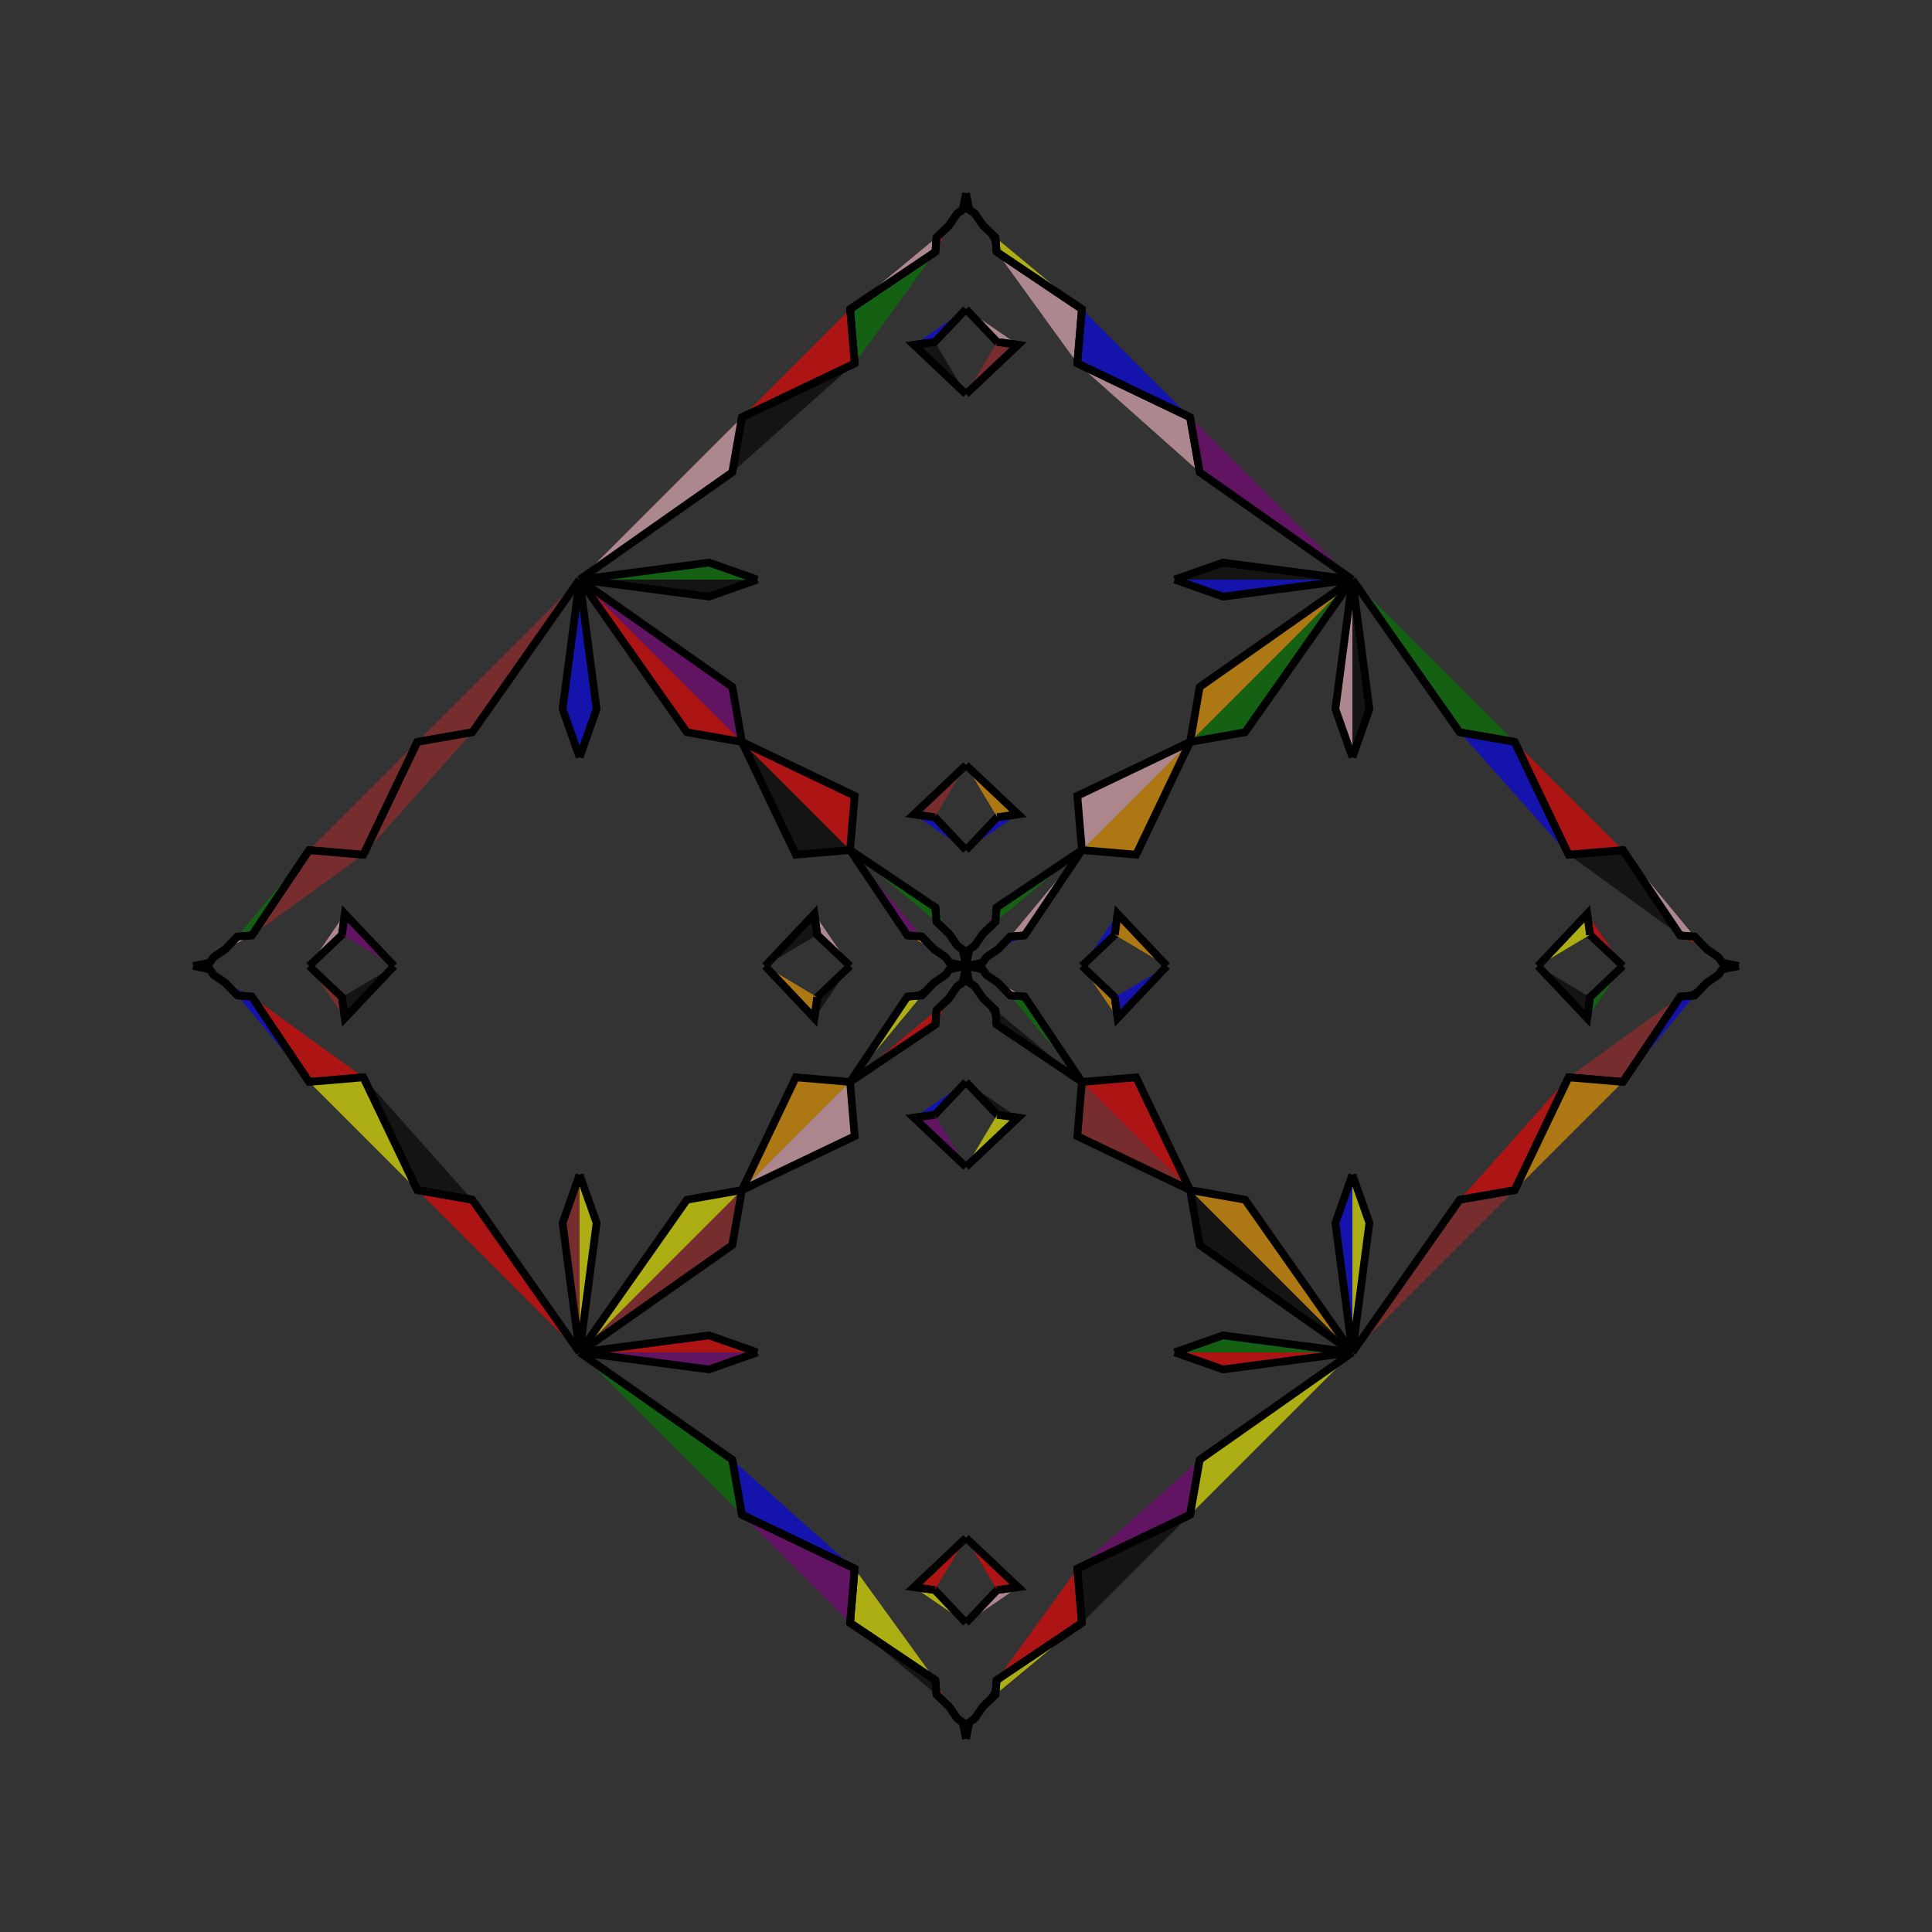 <?xml version="1.0" encoding="UTF-8"?>
<svg xmlns="http://www.w3.org/2000/svg" xmlns:xlink="http://www.w3.org/1999/xlink"
     width="250" height="250" viewBox="-125.0 -125.0 250 250">
<rect x="-125.0" y="-125.0" width="250" height="250" fill="#333333" stroke="none"/>
<defs>
</defs>
<path d="M14.405,77.982 L15.0,85.0 L3.957,92.42" fill="red" fill-opacity="0.6" stroke="black" stroke-width="1" />
<path d="M14.405,-77.982 L15.0,-85.0 L3.957,-92.42" fill="pink" fill-opacity="0.6" stroke="black" stroke-width="1" />
<path d="M15.0,-0.0 L19.257,-4.038 L19.621,-6.751" fill="blue" fill-opacity="0.6" stroke="black" stroke-width="1" />
<path d="M15.0,-0.0 L19.257,4.038 L19.621,6.751" fill="orange" fill-opacity="0.6" stroke="black" stroke-width="1" />
<path d="M19.257,-4.038 L19.621,-6.751 L26.0,-0.0" fill="orange" fill-opacity="0.6" stroke="black" stroke-width="1" />
<path d="M19.257,4.038 L19.621,6.751 L26.0,-0.0" fill="blue" fill-opacity="0.6" stroke="black" stroke-width="1" />
<path d="M50.0,-27.0 L47.798,-33.255 L50.0,-50.0" fill="pink" fill-opacity="0.6" stroke="black" stroke-width="1" />
<path d="M50.0,27.0 L47.798,33.255 L50.0,50.0" fill="blue" fill-opacity="0.6" stroke="black" stroke-width="1" />
<path d="M50.0,-50.0 L36.111,-30.243 L29.0,-29.0" fill="green" fill-opacity="0.6" stroke="black" stroke-width="1" />
<path d="M50.0,50.0 L36.111,30.243 L29.0,29.0" fill="orange" fill-opacity="0.6" stroke="black" stroke-width="1" />
<path d="M30.243,63.889 L29.0,71.0 L14.405,77.982" fill="purple" fill-opacity="0.6" stroke="black" stroke-width="1" />
<path d="M30.243,-63.889 L29.0,-71.0 L14.405,-77.982" fill="pink" fill-opacity="0.6" stroke="black" stroke-width="1" />
<path d="M29.0,-29.0 L22.018,-14.405 L15.0,-15.0" fill="orange" fill-opacity="0.6" stroke="black" stroke-width="1" />
<path d="M29.0,29.0 L22.018,14.405 L15.0,15.0" fill="red" fill-opacity="0.6" stroke="black" stroke-width="1" />
<path d="M15.0,-15.0 L7.58,-3.957 L5.725,-3.812" fill="pink" fill-opacity="0.6" stroke="black" stroke-width="1" />
<path d="M15.0,15.0 L7.58,3.957 L5.725,3.812" fill="green" fill-opacity="0.6" stroke="black" stroke-width="1" />
<path d="M7.58,-3.957 L5.725,-3.812 L4.144,-2.169" fill="blue" fill-opacity="0.6" stroke="black" stroke-width="1" />
<path d="M7.58,3.957 L5.725,3.812 L4.144,2.169" fill="pink" fill-opacity="0.6" stroke="black" stroke-width="1" />
<path d="M5.725,-3.812 L4.144,-2.169 L2.641,-1.15" fill="green" fill-opacity="0.6" stroke="black" stroke-width="1" />
<path d="M5.725,3.812 L4.144,2.169 L2.641,1.15" fill="orange" fill-opacity="0.6" stroke="black" stroke-width="1" />
<path d="M4.144,-2.169 L2.641,-1.15 L2.139,-0.431" fill="yellow" fill-opacity="0.6" stroke="black" stroke-width="1" />
<path d="M4.144,2.169 L2.641,1.15 L2.139,0.431" fill="purple" fill-opacity="0.6" stroke="black" stroke-width="1" />
<path d="M2.641,-1.15 L2.139,-0.431 L0.0,-0.0" fill="green" fill-opacity="0.6" stroke="black" stroke-width="1" />
<path d="M2.641,1.15 L2.139,0.431 L0.0,-0.0" fill="brown" fill-opacity="0.6" stroke="black" stroke-width="1" />
<path d="M-14.405,77.982 L-15.0,85.0 L-3.957,92.42" fill="yellow" fill-opacity="0.6" stroke="black" stroke-width="1" />
<path d="M-14.405,-77.982 L-15.0,-85.0 L-3.957,-92.42" fill="green" fill-opacity="0.6" stroke="black" stroke-width="1" />
<path d="M-15.0,-0.0 L-19.257,-4.038 L-19.621,-6.751" fill="pink" fill-opacity="0.6" stroke="black" stroke-width="1" />
<path d="M-15.0,-0.0 L-19.257,4.038 L-19.621,6.751" fill="black" fill-opacity="0.6" stroke="black" stroke-width="1" />
<path d="M-19.257,-4.038 L-19.621,-6.751 L-26.0,-0.0" fill="black" fill-opacity="0.6" stroke="black" stroke-width="1" />
<path d="M-19.257,4.038 L-19.621,6.751 L-26.0,-0.0" fill="orange" fill-opacity="0.6" stroke="black" stroke-width="1" />
<path d="M-50.0,-27.0 L-47.798,-33.255 L-50.0,-50.0" fill="blue" fill-opacity="0.6" stroke="black" stroke-width="1" />
<path d="M-50.0,27.0 L-47.798,33.255 L-50.0,50.0" fill="yellow" fill-opacity="0.6" stroke="black" stroke-width="1" />
<path d="M-50.0,-50.0 L-36.111,-30.243 L-29.0,-29.0" fill="red" fill-opacity="0.6" stroke="black" stroke-width="1" />
<path d="M-50.0,50.0 L-36.111,30.243 L-29.0,29.0" fill="yellow" fill-opacity="0.6" stroke="black" stroke-width="1" />
<path d="M-30.243,63.889 L-29.0,71.0 L-14.405,77.982" fill="blue" fill-opacity="0.6" stroke="black" stroke-width="1" />
<path d="M-30.243,-63.889 L-29.0,-71.0 L-14.405,-77.982" fill="black" fill-opacity="0.6" stroke="black" stroke-width="1" />
<path d="M-29.0,-29.0 L-22.018,-14.405 L-15.0,-15.0" fill="black" fill-opacity="0.6" stroke="black" stroke-width="1" />
<path d="M-29.0,29.0 L-22.018,14.405 L-15.0,15.0" fill="orange" fill-opacity="0.6" stroke="black" stroke-width="1" />
<path d="M-15.0,-15.0 L-7.58,-3.957 L-5.725,-3.812" fill="purple" fill-opacity="0.6" stroke="black" stroke-width="1" />
<path d="M-15.0,15.0 L-7.58,3.957 L-5.725,3.812" fill="yellow" fill-opacity="0.6" stroke="black" stroke-width="1" />
<path d="M-7.58,-3.957 L-5.725,-3.812 L-4.144,-2.169" fill="orange" fill-opacity="0.6" stroke="black" stroke-width="1" />
<path d="M-7.58,3.957 L-5.725,3.812 L-4.144,2.169" fill="black" fill-opacity="0.6" stroke="black" stroke-width="1" />
<path d="M-5.725,-3.812 L-4.144,-2.169 L-2.641,-1.15" fill="black" fill-opacity="0.6" stroke="black" stroke-width="1" />
<path d="M-5.725,3.812 L-4.144,2.169 L-2.641,1.15" fill="pink" fill-opacity="0.6" stroke="black" stroke-width="1" />
<path d="M-4.144,-2.169 L-2.641,-1.15 L-2.139,-0.431" fill="yellow" fill-opacity="0.6" stroke="black" stroke-width="1" />
<path d="M-4.144,2.169 L-2.641,1.15 L-2.139,0.431" fill="black" fill-opacity="0.6" stroke="black" stroke-width="1" />
<path d="M-2.641,-1.15 L-2.139,-0.431 L0.0,-0.0" fill="red" fill-opacity="0.6" stroke="black" stroke-width="1" />
<path d="M-2.641,1.15 L-2.139,0.431 L0.0,-0.0" fill="green" fill-opacity="0.6" stroke="black" stroke-width="1" />
<path d="M77.982,14.405 L85.0,15.0 L92.42,3.957" fill="brown" fill-opacity="0.6" stroke="black" stroke-width="1" />
<path d="M77.982,-14.405 L85.0,-15.0 L92.42,-3.957" fill="black" fill-opacity="0.6" stroke="black" stroke-width="1" />
<path d="M85.0,-0.0 L80.743,4.038 L80.379,6.751" fill="green" fill-opacity="0.6" stroke="black" stroke-width="1" />
<path d="M85.0,-0.0 L80.743,-4.038 L80.379,-6.751" fill="red" fill-opacity="0.6" stroke="black" stroke-width="1" />
<path d="M80.743,4.038 L80.379,6.751 L74.0,-0.0" fill="black" fill-opacity="0.6" stroke="black" stroke-width="1" />
<path d="M80.743,-4.038 L80.379,-6.751 L74.0,-0.0" fill="yellow" fill-opacity="0.6" stroke="black" stroke-width="1" />
<path d="M50.0,27.0 L52.202,33.255 L50.0,50.0" fill="yellow" fill-opacity="0.6" stroke="black" stroke-width="1" />
<path d="M50.0,-27.0 L52.202,-33.255 L50.0,-50.0" fill="black" fill-opacity="0.6" stroke="black" stroke-width="1" />
<path d="M50.0,50.0 L63.889,30.243 L71.0,29.0" fill="brown" fill-opacity="0.6" stroke="black" stroke-width="1" />
<path d="M50.0,-50.0 L63.889,-30.243 L71.0,-29.0" fill="green" fill-opacity="0.6" stroke="black" stroke-width="1" />
<path d="M63.889,30.243 L71.0,29.0 L77.982,14.405" fill="red" fill-opacity="0.6" stroke="black" stroke-width="1" />
<path d="M63.889,-30.243 L71.0,-29.0 L77.982,-14.405" fill="blue" fill-opacity="0.6" stroke="black" stroke-width="1" />
<path d="M71.0,29.0 L77.982,14.405 L85.0,15.0" fill="orange" fill-opacity="0.6" stroke="black" stroke-width="1" />
<path d="M71.0,-29.0 L77.982,-14.405 L85.0,-15.0" fill="red" fill-opacity="0.6" stroke="black" stroke-width="1" />
<path d="M85.0,15.0 L92.42,3.957 L94.275,3.812" fill="blue" fill-opacity="0.6" stroke="black" stroke-width="1" />
<path d="M85.0,-15.0 L92.42,-3.957 L94.275,-3.812" fill="pink" fill-opacity="0.6" stroke="black" stroke-width="1" />
<path d="M92.42,3.957 L94.275,3.812 L95.856,2.169" fill="black" fill-opacity="0.6" stroke="black" stroke-width="1" />
<path d="M92.42,-3.957 L94.275,-3.812 L95.856,-2.169" fill="red" fill-opacity="0.6" stroke="black" stroke-width="1" />
<path d="M94.275,3.812 L95.856,2.169 L97.359,1.15" fill="orange" fill-opacity="0.6" stroke="black" stroke-width="1" />
<path d="M94.275,-3.812 L95.856,-2.169 L97.359,-1.15" fill="blue" fill-opacity="0.6" stroke="black" stroke-width="1" />
<path d="M95.856,2.169 L97.359,1.15 L97.861,0.431" fill="brown" fill-opacity="0.6" stroke="black" stroke-width="1" />
<path d="M95.856,-2.169 L97.359,-1.15 L97.861,-0.431" fill="purple" fill-opacity="0.6" stroke="black" stroke-width="1" />
<path d="M97.359,1.15 L97.861,0.431 L100.0,-0.0" fill="green" fill-opacity="0.6" stroke="black" stroke-width="1" />
<path d="M97.359,-1.15 L97.861,-0.431 L100.0,-0.0" fill="pink" fill-opacity="0.6" stroke="black" stroke-width="1" />
<path d="M0.0,-15.0 L4.038,-19.257 L6.751,-19.621" fill="blue" fill-opacity="0.6" stroke="black" stroke-width="1" />
<path d="M0.0,15.0 L4.038,19.257 L6.751,19.621" fill="black" fill-opacity="0.6" stroke="black" stroke-width="1" />
<path d="M0.0,85.0 L4.038,80.743 L6.751,80.379" fill="pink" fill-opacity="0.6" stroke="black" stroke-width="1" />
<path d="M0.0,-85.0 L4.038,-80.743 L6.751,-80.379" fill="pink" fill-opacity="0.6" stroke="black" stroke-width="1" />
<path d="M4.038,-19.257 L6.751,-19.621 L0.0,-26.0" fill="orange" fill-opacity="0.6" stroke="black" stroke-width="1" />
<path d="M4.038,19.257 L6.751,19.621 L0.0,26.0" fill="yellow" fill-opacity="0.6" stroke="black" stroke-width="1" />
<path d="M4.038,80.743 L6.751,80.379 L0.0,74.0" fill="red" fill-opacity="0.6" stroke="black" stroke-width="1" />
<path d="M4.038,-80.743 L6.751,-80.379 L0.0,-74.0" fill="brown" fill-opacity="0.6" stroke="black" stroke-width="1" />
<path d="M27.0,-50.0 L33.255,-47.798 L50.0,-50.0" fill="blue" fill-opacity="0.6" stroke="black" stroke-width="1" />
<path d="M27.0,50.0 L33.255,47.798 L50.0,50.0" fill="green" fill-opacity="0.6" stroke="black" stroke-width="1" />
<path d="M27.0,50.0 L33.255,52.202 L50.0,50.0" fill="red" fill-opacity="0.6" stroke="black" stroke-width="1" />
<path d="M27.0,-50.0 L33.255,-52.202 L50.0,-50.0" fill="black" fill-opacity="0.6" stroke="black" stroke-width="1" />
<path d="M50.0,-50.0 L30.243,-36.111 L29.0,-29.0" fill="orange" fill-opacity="0.6" stroke="black" stroke-width="1" />
<path d="M50.0,50.0 L30.243,36.111 L29.0,29.0" fill="black" fill-opacity="0.6" stroke="black" stroke-width="1" />
<path d="M50.0,50.0 L30.243,63.889 L29.0,71.0" fill="yellow" fill-opacity="0.6" stroke="black" stroke-width="1" />
<path d="M50.0,-50.0 L30.243,-63.889 L29.0,-71.0" fill="purple" fill-opacity="0.6" stroke="black" stroke-width="1" />
<path d="M29.0,-29.0 L14.405,-22.018 L15.0,-15.0" fill="pink" fill-opacity="0.6" stroke="black" stroke-width="1" />
<path d="M29.0,29.0 L14.405,22.018 L15.0,15.0" fill="brown" fill-opacity="0.6" stroke="black" stroke-width="1" />
<path d="M29.0,71.0 L14.405,77.982 L15.0,85.0" fill="black" fill-opacity="0.6" stroke="black" stroke-width="1" />
<path d="M29.0,-71.0 L14.405,-77.982 L15.0,-85.0" fill="blue" fill-opacity="0.6" stroke="black" stroke-width="1" />
<path d="M15.0,-15.0 L3.957,-7.58 L3.812,-5.725" fill="green" fill-opacity="0.6" stroke="black" stroke-width="1" />
<path d="M15.0,15.0 L3.957,7.58 L3.812,5.725" fill="black" fill-opacity="0.6" stroke="black" stroke-width="1" />
<path d="M15.0,85.0 L3.957,92.42 L3.812,94.275" fill="yellow" fill-opacity="0.6" stroke="black" stroke-width="1" />
<path d="M15.0,-85.0 L3.957,-92.42 L3.812,-94.275" fill="yellow" fill-opacity="0.6" stroke="black" stroke-width="1" />
<path d="M3.957,-7.58 L3.812,-5.725 L2.169,-4.144" fill="purple" fill-opacity="0.6" stroke="black" stroke-width="1" />
<path d="M3.957,7.58 L3.812,5.725 L2.169,4.144" fill="black" fill-opacity="0.6" stroke="black" stroke-width="1" />
<path d="M3.957,92.42 L3.812,94.275 L2.169,95.856" fill="black" fill-opacity="0.6" stroke="black" stroke-width="1" />
<path d="M3.957,-92.42 L3.812,-94.275 L2.169,-95.856" fill="black" fill-opacity="0.6" stroke="black" stroke-width="1" />
<path d="M3.812,-5.725 L2.169,-4.144 L1.15,-2.641" fill="brown" fill-opacity="0.6" stroke="black" stroke-width="1" />
<path d="M3.812,5.725 L2.169,4.144 L1.15,2.641" fill="yellow" fill-opacity="0.6" stroke="black" stroke-width="1" />
<path d="M3.812,94.275 L2.169,95.856 L1.15,97.359" fill="red" fill-opacity="0.6" stroke="black" stroke-width="1" />
<path d="M3.812,-94.275 L2.169,-95.856 L1.15,-97.359" fill="brown" fill-opacity="0.6" stroke="black" stroke-width="1" />
<path d="M2.169,-4.144 L1.15,-2.641 L0.431,-2.139" fill="purple" fill-opacity="0.6" stroke="black" stroke-width="1" />
<path d="M2.169,4.144 L1.15,2.641 L0.431,2.139" fill="blue" fill-opacity="0.6" stroke="black" stroke-width="1" />
<path d="M2.169,95.856 L1.15,97.359 L0.431,97.861" fill="purple" fill-opacity="0.6" stroke="black" stroke-width="1" />
<path d="M2.169,-95.856 L1.15,-97.359 L0.431,-97.861" fill="green" fill-opacity="0.6" stroke="black" stroke-width="1" />
<path d="M1.15,-2.641 L0.431,-2.139 L0.0,-0.0" fill="blue" fill-opacity="0.6" stroke="black" stroke-width="1" />
<path d="M1.15,2.641 L0.431,2.139 L0.0,-0.0" fill="brown" fill-opacity="0.6" stroke="black" stroke-width="1" />
<path d="M1.15,97.359 L0.431,97.861 L0.0,100.0" fill="yellow" fill-opacity="0.6" stroke="black" stroke-width="1" />
<path d="M1.15,-97.359 L0.431,-97.861 L0.0,-100.0" fill="blue" fill-opacity="0.6" stroke="black" stroke-width="1" />
<path d="M0.0,85.0 L-4.038,80.743 L-6.751,80.379" fill="yellow" fill-opacity="0.6" stroke="black" stroke-width="1" />
<path d="M0.0,-15.0 L-4.038,-19.257 L-6.751,-19.621" fill="blue" fill-opacity="0.6" stroke="black" stroke-width="1" />
<path d="M0.0,15.0 L-4.038,19.257 L-6.751,19.621" fill="blue" fill-opacity="0.6" stroke="black" stroke-width="1" />
<path d="M0.0,-85.0 L-4.038,-80.743 L-6.751,-80.379" fill="blue" fill-opacity="0.6" stroke="black" stroke-width="1" />
<path d="M-4.038,80.743 L-6.751,80.379 L0.0,74.0" fill="red" fill-opacity="0.6" stroke="black" stroke-width="1" />
<path d="M-4.038,-19.257 L-6.751,-19.621 L0.0,-26.0" fill="brown" fill-opacity="0.6" stroke="black" stroke-width="1" />
<path d="M-4.038,19.257 L-6.751,19.621 L0.0,26.0" fill="purple" fill-opacity="0.6" stroke="black" stroke-width="1" />
<path d="M-4.038,-80.743 L-6.751,-80.379 L0.0,-74.0" fill="black" fill-opacity="0.6" stroke="black" stroke-width="1" />
<path d="M-27.0,50.0 L-33.255,52.202 L-50.0,50.0" fill="purple" fill-opacity="0.6" stroke="black" stroke-width="1" />
<path d="M-27.0,-50.0 L-33.255,-47.798 L-50.0,-50.0" fill="black" fill-opacity="0.6" stroke="black" stroke-width="1" />
<path d="M-27.0,50.0 L-33.255,47.798 L-50.0,50.0" fill="red" fill-opacity="0.6" stroke="black" stroke-width="1" />
<path d="M-27.0,-50.0 L-33.255,-52.202 L-50.0,-50.0" fill="green" fill-opacity="0.6" stroke="black" stroke-width="1" />
<path d="M-50.0,50.0 L-30.243,63.889 L-29.0,71.0" fill="green" fill-opacity="0.6" stroke="black" stroke-width="1" />
<path d="M-50.0,-50.0 L-30.243,-36.111 L-29.0,-29.0" fill="purple" fill-opacity="0.6" stroke="black" stroke-width="1" />
<path d="M-50.0,50.0 L-30.243,36.111 L-29.0,29.0" fill="brown" fill-opacity="0.6" stroke="black" stroke-width="1" />
<path d="M-50.0,-50.0 L-30.243,-63.889 L-29.0,-71.0" fill="pink" fill-opacity="0.6" stroke="black" stroke-width="1" />
<path d="M-29.0,71.0 L-14.405,77.982 L-15.0,85.0" fill="purple" fill-opacity="0.6" stroke="black" stroke-width="1" />
<path d="M-29.0,-29.0 L-14.405,-22.018 L-15.0,-15.0" fill="red" fill-opacity="0.6" stroke="black" stroke-width="1" />
<path d="M-29.0,29.0 L-14.405,22.018 L-15.0,15.0" fill="pink" fill-opacity="0.6" stroke="black" stroke-width="1" />
<path d="M-29.0,-71.0 L-14.405,-77.982 L-15.0,-85.0" fill="red" fill-opacity="0.6" stroke="black" stroke-width="1" />
<path d="M-15.0,85.0 L-3.957,92.42 L-3.812,94.275" fill="black" fill-opacity="0.6" stroke="black" stroke-width="1" />
<path d="M-15.0,-15.0 L-3.957,-7.58 L-3.812,-5.725" fill="green" fill-opacity="0.6" stroke="black" stroke-width="1" />
<path d="M-15.0,15.0 L-3.957,7.58 L-3.812,5.725" fill="red" fill-opacity="0.6" stroke="black" stroke-width="1" />
<path d="M-15.0,-85.0 L-3.957,-92.42 L-3.812,-94.275" fill="pink" fill-opacity="0.6" stroke="black" stroke-width="1" />
<path d="M-3.957,92.42 L-3.812,94.275 L-2.169,95.856" fill="brown" fill-opacity="0.6" stroke="black" stroke-width="1" />
<path d="M-3.957,-7.58 L-3.812,-5.725 L-2.169,-4.144" fill="green" fill-opacity="0.6" stroke="black" stroke-width="1" />
<path d="M-3.957,7.58 L-3.812,5.725 L-2.169,4.144" fill="red" fill-opacity="0.6" stroke="black" stroke-width="1" />
<path d="M-3.957,-92.42 L-3.812,-94.275 L-2.169,-95.856" fill="red" fill-opacity="0.6" stroke="black" stroke-width="1" />
<path d="M-3.812,94.275 L-2.169,95.856 L-1.15,97.359" fill="green" fill-opacity="0.6" stroke="black" stroke-width="1" />
<path d="M-3.812,-5.725 L-2.169,-4.144 L-1.15,-2.641" fill="blue" fill-opacity="0.6" stroke="black" stroke-width="1" />
<path d="M-3.812,5.725 L-2.169,4.144 L-1.15,2.641" fill="blue" fill-opacity="0.6" stroke="black" stroke-width="1" />
<path d="M-3.812,-94.275 L-2.169,-95.856 L-1.15,-97.359" fill="purple" fill-opacity="0.6" stroke="black" stroke-width="1" />
<path d="M-2.169,95.856 L-1.15,97.359 L-0.431,97.861" fill="orange" fill-opacity="0.6" stroke="black" stroke-width="1" />
<path d="M-2.169,-4.144 L-1.15,-2.641 L-0.431,-2.139" fill="brown" fill-opacity="0.6" stroke="black" stroke-width="1" />
<path d="M-2.169,4.144 L-1.15,2.641 L-0.431,2.139" fill="orange" fill-opacity="0.6" stroke="black" stroke-width="1" />
<path d="M-2.169,-95.856 L-1.15,-97.359 L-0.431,-97.861" fill="blue" fill-opacity="0.6" stroke="black" stroke-width="1" />
<path d="M-1.15,97.359 L-0.431,97.861 L0.0,100.0" fill="green" fill-opacity="0.6" stroke="black" stroke-width="1" />
<path d="M-1.15,-2.641 L-0.431,-2.139 L0.0,-0.0" fill="orange" fill-opacity="0.6" stroke="black" stroke-width="1" />
<path d="M-1.15,2.641 L-0.431,2.139 L0.0,-0.0" fill="pink" fill-opacity="0.6" stroke="black" stroke-width="1" />
<path d="M-1.15,-97.359 L-0.431,-97.861 L0.0,-100.0" fill="purple" fill-opacity="0.6" stroke="black" stroke-width="1" />
<path d="M-77.982,-14.405 L-85.0,-15.0 L-92.42,-3.957" fill="brown" fill-opacity="0.6" stroke="black" stroke-width="1" />
<path d="M-77.982,14.405 L-85.0,15.0 L-92.42,3.957" fill="red" fill-opacity="0.6" stroke="black" stroke-width="1" />
<path d="M-85.0,-0.0 L-80.743,-4.038 L-80.379,-6.751" fill="pink" fill-opacity="0.6" stroke="black" stroke-width="1" />
<path d="M-85.0,-0.0 L-80.743,4.038 L-80.379,6.751" fill="brown" fill-opacity="0.6" stroke="black" stroke-width="1" />
<path d="M-80.743,-4.038 L-80.379,-6.751 L-74.0,-0.0" fill="purple" fill-opacity="0.6" stroke="black" stroke-width="1" />
<path d="M-80.743,4.038 L-80.379,6.751 L-74.0,-0.0" fill="black" fill-opacity="0.6" stroke="black" stroke-width="1" />
<path d="M-50.0,-27.0 L-52.202,-33.255 L-50.0,-50.0" fill="blue" fill-opacity="0.6" stroke="black" stroke-width="1" />
<path d="M-50.0,27.0 L-52.202,33.255 L-50.0,50.0" fill="brown" fill-opacity="0.6" stroke="black" stroke-width="1" />
<path d="M-50.0,-50.0 L-63.889,-30.243 L-71.0,-29.0" fill="brown" fill-opacity="0.6" stroke="black" stroke-width="1" />
<path d="M-50.0,50.0 L-63.889,30.243 L-71.0,29.0" fill="red" fill-opacity="0.6" stroke="black" stroke-width="1" />
<path d="M-63.889,-30.243 L-71.0,-29.0 L-77.982,-14.405" fill="brown" fill-opacity="0.6" stroke="black" stroke-width="1" />
<path d="M-63.889,30.243 L-71.0,29.0 L-77.982,14.405" fill="black" fill-opacity="0.6" stroke="black" stroke-width="1" />
<path d="M-71.0,-29.0 L-77.982,-14.405 L-85.0,-15.0" fill="brown" fill-opacity="0.6" stroke="black" stroke-width="1" />
<path d="M-71.0,29.0 L-77.982,14.405 L-85.0,15.0" fill="yellow" fill-opacity="0.6" stroke="black" stroke-width="1" />
<path d="M-85.0,-15.0 L-92.42,-3.957 L-94.275,-3.812" fill="green" fill-opacity="0.6" stroke="black" stroke-width="1" />
<path d="M-85.0,15.0 L-92.42,3.957 L-94.275,3.812" fill="blue" fill-opacity="0.6" stroke="black" stroke-width="1" />
<path d="M-92.42,-3.957 L-94.275,-3.812 L-95.856,-2.169" fill="pink" fill-opacity="0.6" stroke="black" stroke-width="1" />
<path d="M-92.42,3.957 L-94.275,3.812 L-95.856,2.169" fill="blue" fill-opacity="0.6" stroke="black" stroke-width="1" />
<path d="M-94.275,-3.812 L-95.856,-2.169 L-97.359,-1.15" fill="blue" fill-opacity="0.6" stroke="black" stroke-width="1" />
<path d="M-94.275,3.812 L-95.856,2.169 L-97.359,1.15" fill="black" fill-opacity="0.6" stroke="black" stroke-width="1" />
<path d="M-95.856,-2.169 L-97.359,-1.15 L-97.861,-0.431" fill="pink" fill-opacity="0.6" stroke="black" stroke-width="1" />
<path d="M-95.856,2.169 L-97.359,1.15 L-97.861,0.431" fill="yellow" fill-opacity="0.6" stroke="black" stroke-width="1" />
<path d="M-97.359,-1.15 L-97.861,-0.431 L-100.0,-0.0" fill="green" fill-opacity="0.6" stroke="black" stroke-width="1" />
<path d="M-97.359,1.15 L-97.861,0.431 L-100.0,-0.0" fill="yellow" fill-opacity="0.6" stroke="black" stroke-width="1" />
</svg>